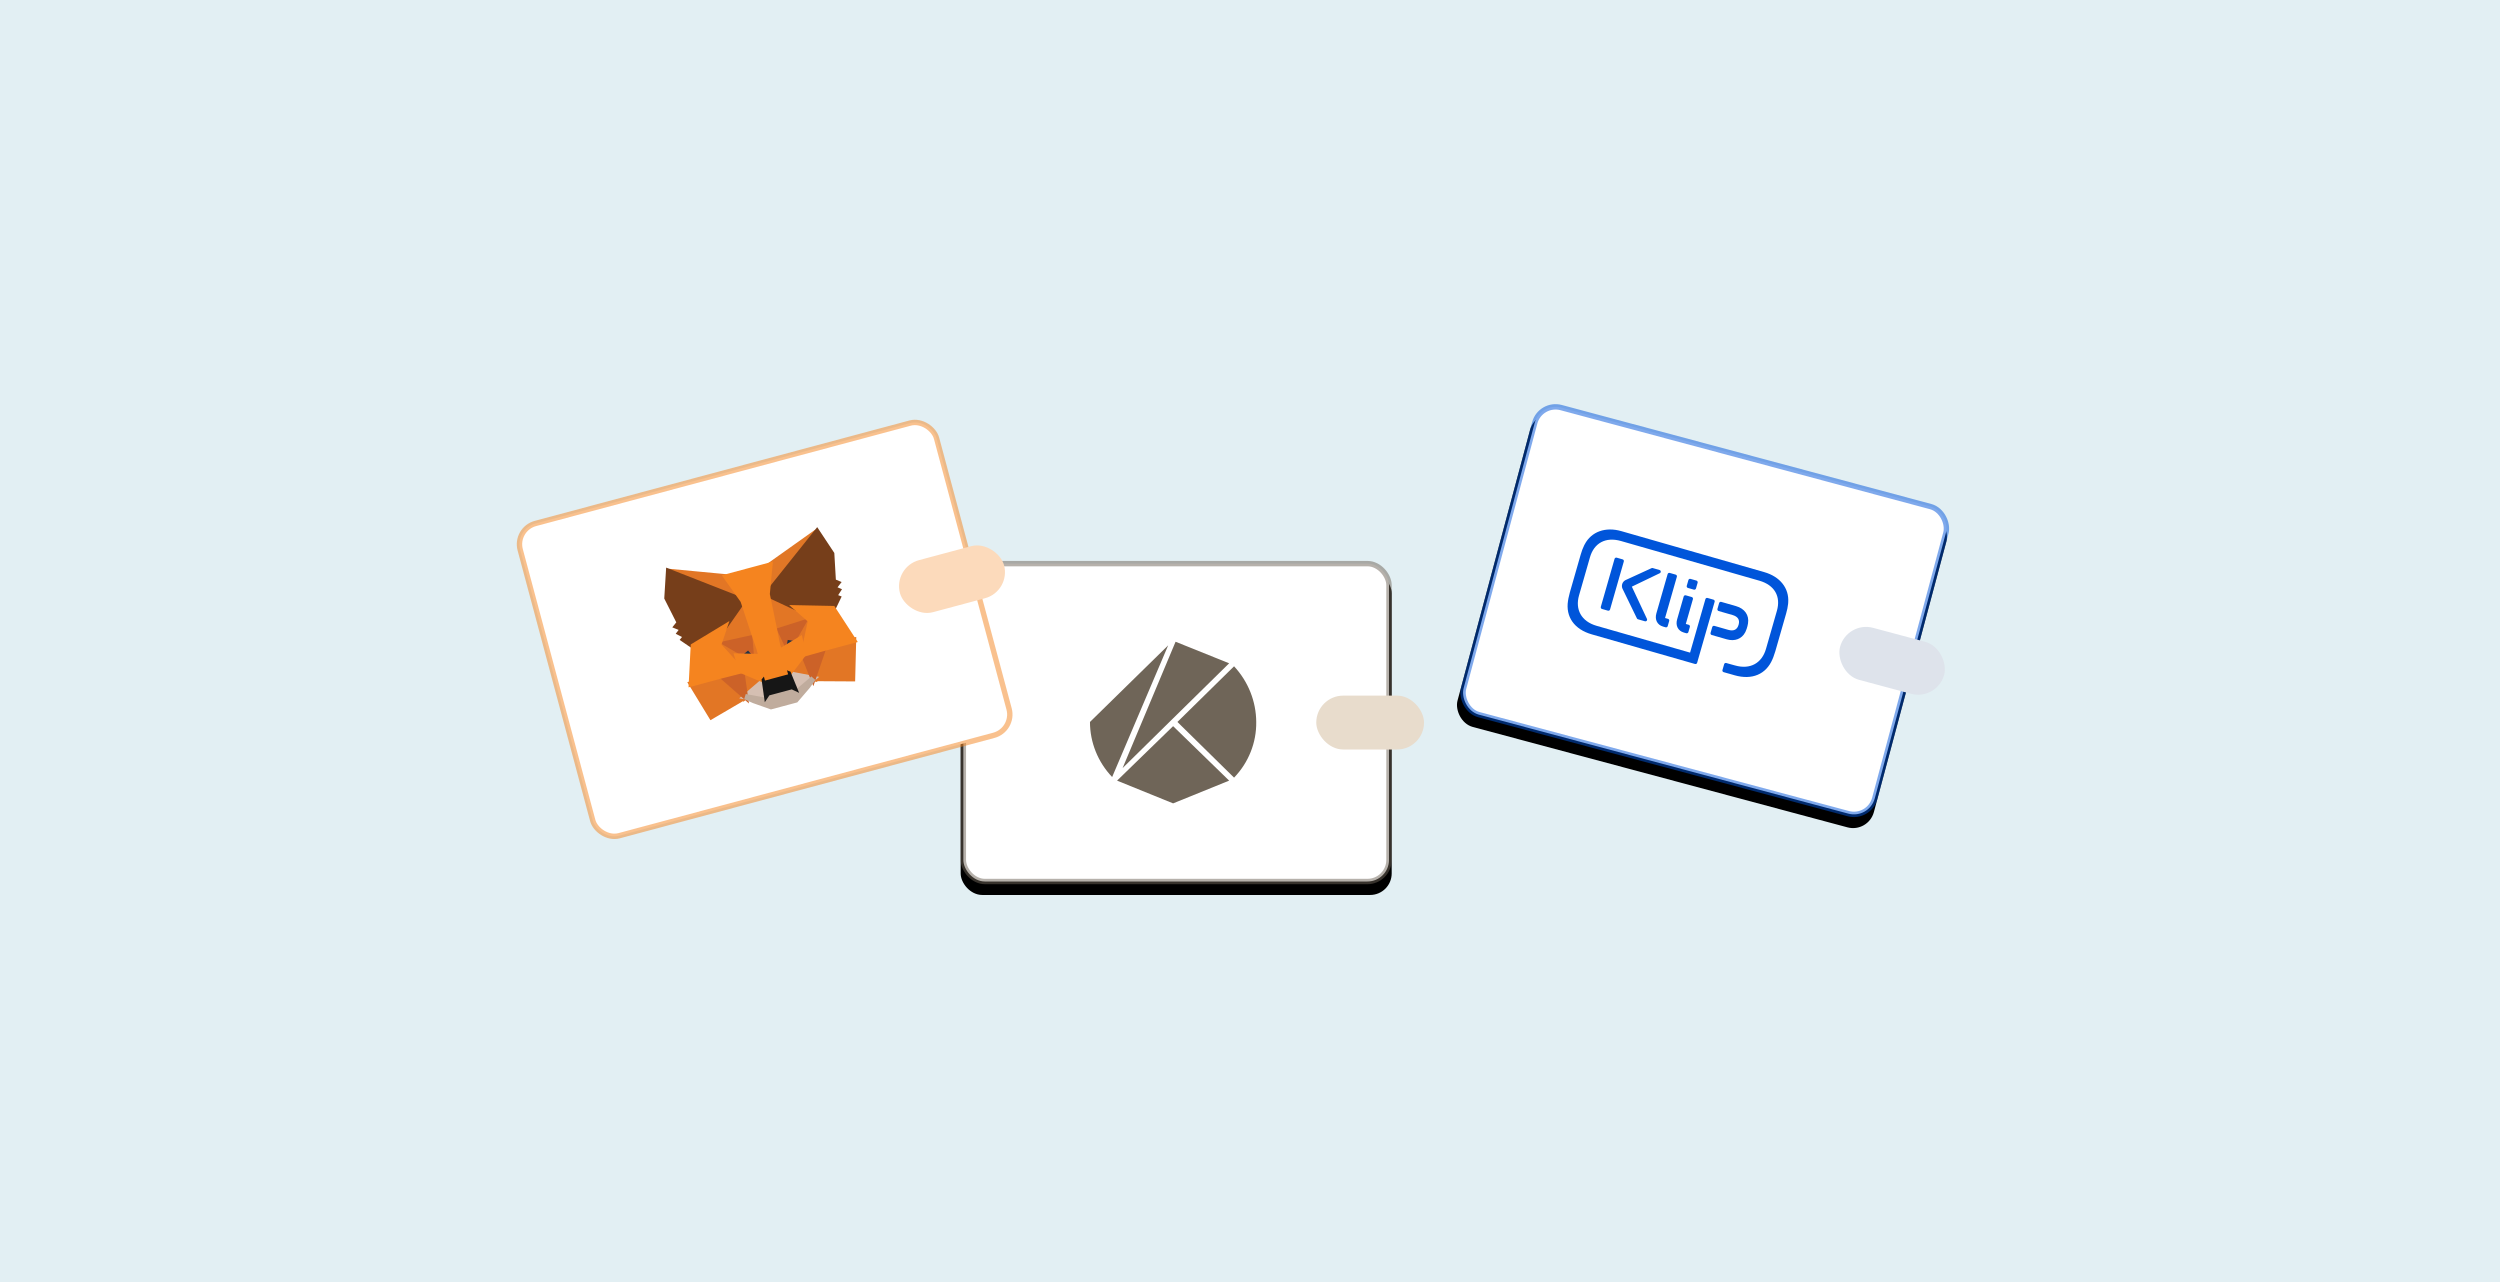 <svg xmlns="http://www.w3.org/2000/svg" xmlns:xlink="http://www.w3.org/1999/xlink" width="464" height="238" viewBox="0 0 464 238">
    <defs>
        <filter id="o45gaydnia" width="117.5%" height="123.3%" x="-8.8%" y="-8.3%" filterUnits="objectBoundingBox">
            <feOffset dy="2" in="SourceAlpha" result="shadowOffsetOuter1"/>
            <feGaussianBlur in="shadowOffsetOuter1" result="shadowBlurOuter1" stdDeviation="2"/>
            <feComposite in="shadowBlurOuter1" in2="SourceAlpha" operator="out" result="shadowBlurOuter1"/>
            <feColorMatrix in="shadowBlurOuter1" values="0 0 0 0 0 0 0 0 0 0 0 0 0 0 0 0 0 0 0.1 0"/>
        </filter>
        <filter id="e513bfljyc" width="117.5%" height="123.3%" x="-8.8%" y="-8.3%" filterUnits="objectBoundingBox">
            <feOffset dy="2" in="SourceAlpha" result="shadowOffsetOuter1"/>
            <feGaussianBlur in="shadowOffsetOuter1" result="shadowBlurOuter1" stdDeviation="2"/>
            <feComposite in="shadowBlurOuter1" in2="SourceAlpha" operator="out" result="shadowBlurOuter1"/>
            <feColorMatrix in="shadowBlurOuter1" values="0 0 0 0 0 0 0 0 0 0 0 0 0 0 0 0 0 0 0.1 0"/>
        </filter>
        <filter id="cob0y1znje" width="129.1%" height="143.3%" x="-15.1%" y="-21.7%" filterUnits="objectBoundingBox">
            <feOffset dy="2" in="SourceAlpha" result="shadowOffsetOuter1"/>
            <feGaussianBlur in="shadowOffsetOuter1" result="shadowBlurOuter1" stdDeviation="2"/>
            <feColorMatrix in="shadowBlurOuter1" result="shadowMatrixOuter1" values="0 0 0 0 0 0 0 0 0 0 0 0 0 0 0 0 0 0 0.1 0"/>
            <feMerge>
                <feMergeNode in="shadowMatrixOuter1"/>
                <feMergeNode in="SourceGraphic"/>
            </feMerge>
        </filter>
        <rect id="jme2aylq6b" width="80" height="60" x="178.299" y="104.107" rx="4"/>
        <rect id="zsk8qpctgd" width="80" height="60" x="0" y="0" rx="4"/>
    </defs>
    <g fill="none" fill-rule="evenodd">
        <g>
            <g transform="translate(-121 -1100) translate(121 1100)">
                <path fill="#E2EFF3" d="M0 0H464V238H0z"/>
                <g>
                    <use fill="#000" filter="url(#o45gaydnia)" xlink:href="#jme2aylq6b"/>
                    <rect width="79" height="59" x="178.799" y="104.607" fill="#FFF" stroke="#6F6558" stroke-linejoin="square" stroke-opacity=".5" rx="4"/>
                </g>
                <g transform="rotate(15 -138.278 1121.405)">
                    <g>
                        <use fill="#000" filter="url(#e513bfljyc)" xlink:href="#zsk8qpctgd"/>
                        <rect width="79" height="59" x=".5" y=".5" fill="#FFF" stroke="#0055DA" stroke-linejoin="square" stroke-opacity=".5" rx="4"/>
                    </g>
                    <rect width="20" height="10" x="66" y="25" fill="#DEE3EB" rx="5"/>
                    <g fill="#0055DA">
                        <path d="M39.526 4.447l-.051-.249C38.93 1.598 36.71 0 33.642 0H6.048C2.98 0 .738 1.617.194 4.218l-.051.248C.046 5.032-.003 5.597 0 6.286v7.279c.004.904.096 1.55.097 1.557l.003.027c.362 2.994 2.585 4.781 5.948 4.781H25.996c.174 0 .315-.14.315-.315V7.828v-.003c0-.174-.14-.315-.315-.315h-.001-1.148-.004c-.173 0-.314.14-.314.315v10.332H6.493c-2.986 0-4.7-1.823-4.703-4.53l.002-7.357c0-2.73 1.714-4.49 4.701-4.49h26.705c2.988 0 4.682 1.74 4.682 4.471l.002 7.358c-.003 2.707-1.699 4.538-4.685 4.538l-.611.008c-.253.003-.474.004-.73.005h-.342c-.174 0-.315.14-.315.315V19.608l-.001.003c0 .174.141.315.315.315h.23l.57-.001.324-.004h1.005c3.363 0 5.564-1.796 5.926-4.79l.004-.027c0-.007.092-.653.096-1.558V6.268c.003-.69-.045-1.254-.142-1.821" transform="rotate(1 -1118.387 879.415)"/>
                        <path d="M16.51 12.89c0 1.194.745 2.004 1.858 2.004h.496c.176 0 .319-.142.319-.318v-.996-.002c0-.08-.031-.162-.093-.224-.062-.061-.143-.092-.224-.091h-.574V5.297v-.003c0-.174-.14-.315-.314-.315h-.002H16.825c-.175 0-.316.141-.316.315v7.596M20.52 8.47l-.001.002V12.9c0 1.192.748 1.994 1.861 1.994h.482c.174 0 .315-.142.315-.316v-.998-.003c0-.041-.008-.082-.024-.121-.016-.038-.038-.072-.068-.102-.062-.062-.143-.092-.224-.092h-.559v-4.79-.002c0-.174-.141-.315-.315-.315H20.836h-.002c-.174 0-.315.14-.315.315M20.835 6.727h1.151c.13 0 .243-.08.29-.192.017-.037.026-.079.026-.123V5.295c0-.044-.01-.086-.026-.123-.047-.113-.16-.192-.29-.192H20.837h-.002c-.174 0-.315.14-.315.311v1.121c0 .038.009.073.02.107.044.12.158.208.295.208M15.143 5.43c.006-.012.009-.025.014-.038.006-.021.01-.043.012-.064.001-.012-.003-.088-.007-.104-.01-.037-.026-.07-.045-.102-.007-.012-.013-.022-.02-.031-.014-.015-.029-.027-.045-.04-.013-.01-.027-.02-.042-.028-.015-.008-.03-.016-.046-.022-.03-.01-.107-.02-.108-.02H13.54c-.011 0-.035 0-.045.002-.031.007-.047.01-.076.021-.038.017-.073.04-.102.07L9.275 8.546c-.446.445-.485 1.15-.092 1.642l4.098 4.567.02.019.013.014c.026.023.054.043.086.058l.018.006c.034.013.07.021.108.022h1.349l.009-.002c.033 0 .065-.008.096-.019.013-.005.025-.01.037-.017.02-.01.04-.023.057-.038.01-.008.021-.016.03-.026.022-.023.04-.049.055-.078l.001-.005c.005-.01.007-.02.01-.03.01-.028.015-.055.017-.083v-.03c-.001-.067-.023-.134-.067-.188l-4.357-4.99 4.317-3.846c.028-.027.047-.059.063-.093M8.044 5.285c0-.174-.141-.315-.315-.315h-1.15-.003c-.039 0-.075.01-.11.022-.01.004-.02.01-.029.015-.024.012-.046.026-.065.044l-.025.022c-.023.025-.042.053-.056.084l-.004.006v.001c-.016.038-.026.08-.026.124v9.27c0 .044.01.085.026.124.047.113.16.193.29.193H7.73c.174 0 .315-.141.315-.315V5.287v-.003M33.323 11.731l.014-.058.01-.062c.14-.81.027-1.614.023-1.64-.183-1.518-1.338-2.46-3.014-2.46h-2.862-.001c-.087 0-.167.035-.224.093-.057.057-.093.136-.093.224v1.13c0 .045.01.087.026.125.031.075.092.136.167.168.039.016.08.025.125.025h2.668c1.06 0 1.598.48 1.599 1.407v.032c0 .948-.538 1.428-1.599 1.428h-2.668c-.016 0-.03.007-.045.01-.026.003-.052.005-.077.015-.033.013-.061.035-.088.058l-.015.01c-.005.005-.006.011-.01.017-.024.026-.045.054-.058.086-.01.023-.011.047-.015.071-.003.017-.01.033-.01.051v1.132c0 .175.141.316.315.316h2.901c1.55 0 2.652-.84 2.931-2.178" transform="rotate(1 -1118.387 879.415)"/>
                    </g>
                </g>
                <g filter="url(#cob0y1znje)" transform="rotate(-15 413.078 -312.67)">
                    <rect width="80" height="60" fill="#FFF" stroke="#F5841F" stroke-opacity=".5" rx="4"/>
                    <rect width="20" height="10" x="66" y="25" fill="#FCDABB" rx="5"/>
                    <g fill-rule="nonzero">
                        <path fill="#E17726" stroke="#E17726" d="M30.078 0L17.717 9.111 20.016 3.742z" transform="translate(24 15)"/>
                        <g fill="#E27625" stroke="#E27625">
                            <path d="M1.565 0L13.817 9.196 11.628 3.742zM25.628 21.125L22.339 26.13 29.381 28.062 31.399 21.234zM.257 21.234L2.262 28.062 9.293 26.13 6.016 21.125z" transform="translate(24 15)"/>
                            <path d="M8.914 12.67L6.957 15.61 13.927 15.926 13.694 8.455zM22.73 12.67L17.876 8.37 17.717 15.926 24.686 15.61zM9.293 26.13L13.511 24.101 9.879 21.283zM18.133 24.101L22.339 26.13 21.764 21.283z" transform="translate(24 15)"/>
                        </g>
                        <path fill="#D5BFB2" stroke="#D5BFB2" d="M22.339 26.13L18.133 24.101 18.475 26.823 18.438 27.977zM9.292 26.13L13.205 27.977 13.181 26.823 13.511 24.101z" transform="translate(24 15)"/>
                        <path fill="#233447" stroke="#233447" d="M13.278 19.485L9.782 18.465 12.251 17.335zM18.365 19.485L19.392 17.335 21.874 18.465z" transform="translate(24 15)"/>
                        <path fill="#CC6228" stroke="#CC6228" d="M9.293 26.13L9.904 21.125 6.016 21.235zM21.739 21.125L22.339 26.13 25.628 21.235zM24.686 15.61L17.717 15.926 18.365 19.485 19.392 17.335 21.874 18.465zM9.782 18.465L12.251 17.335 13.278 19.485 13.926 15.926 6.957 15.61z" transform="translate(24 15)"/>
                        <path fill="#E27525" stroke="#E27525" d="M6.957 15.61L9.879 21.283 9.782 18.465zM21.874 18.465L21.764 21.283 24.686 15.61zM13.927 15.926L13.278 19.485 14.098 23.688 14.281 18.149zM17.717 15.926L17.374 18.137 17.546 23.688 18.365 19.485z" transform="translate(24 15)"/>
                        <path fill="#F5841F" stroke="#F5841F" d="M18.365 19.485L17.546 23.688 18.133 24.101 21.764 21.283 21.874 18.465zM9.782 18.465L9.879 21.283 13.511 24.101 14.098 23.688 13.278 19.485z" transform="translate(24 15)"/>
                        <path fill="#C0AC9D" stroke="#C0AC9D" d="M18.438 27.977L18.475 26.823 18.157 26.555 13.486 26.555 13.181 26.823 13.205 27.977 9.292 26.13 10.662 27.248 13.437 29.155 18.194 29.155 20.981 27.248 22.339 26.13z" transform="translate(24 15)"/>
                        <path fill="#161616" stroke="#161616" d="M18.133 24.101L17.546 23.688 14.098 23.688 13.511 24.101 13.181 26.823 13.486 26.555 18.157 26.555 18.475 26.823z" transform="translate(24 15)"/>
                        <path fill="#763E1A" stroke="#763E1A" d="M30.604 9.706L31.643 4.677 30.078 0 18.133 8.807 22.73 12.67 29.222 14.553 30.653 12.889 30.029 12.439 31.02 11.541 30.262 10.957 31.252 10.204zM0 4.677L1.052 9.706.379 10.204 1.382 10.957.624 11.541 1.614 12.439.99 12.889 2.421 14.553 8.914 12.67 13.511 8.807 1.565 0z" transform="translate(24 15)"/>
                        <path fill="#F5841F" stroke="#F5841F" d="M29.222 14.553L22.73 12.67 24.686 15.61 21.764 21.283 25.628 21.234 31.399 21.234zM8.913 12.67L2.421 14.553.257 21.234 6.016 21.234 9.879 21.283 6.957 15.61zM17.717 15.926L18.133 8.807 20.016 3.742 11.628 3.742 13.511 8.807 13.926 15.926 14.085 18.161 14.098 23.688 17.546 23.688 17.558 18.161z" transform="translate(24 15)"/>
                    </g>
                </g>
                <rect width="20" height="10" x="244.299" y="129.107" fill="#E8DCCC" rx="5"/>
                <g fill="#6F6558" fill-rule="nonzero">
                    <path d="M16.229 14.889l10.514 10.333c2.694-2.797 4.169-6.501 4.114-10.333-.02-3.819-1.484-7.497-4.114-10.333L16.229 14.889zM15.429 15.667L5.029 25.778 15.429 30 25.829 25.778zM15.086 14.556L25.829 4 15.886 0 6.057 23.444zM0 14.889c-.001 3.79 1.468 7.44 4.114 10.222L14.514.667 0 14.889z" transform="translate(202.3 119.107)"/>
                </g>
            </g>
        </g>
    </g>
</svg>
